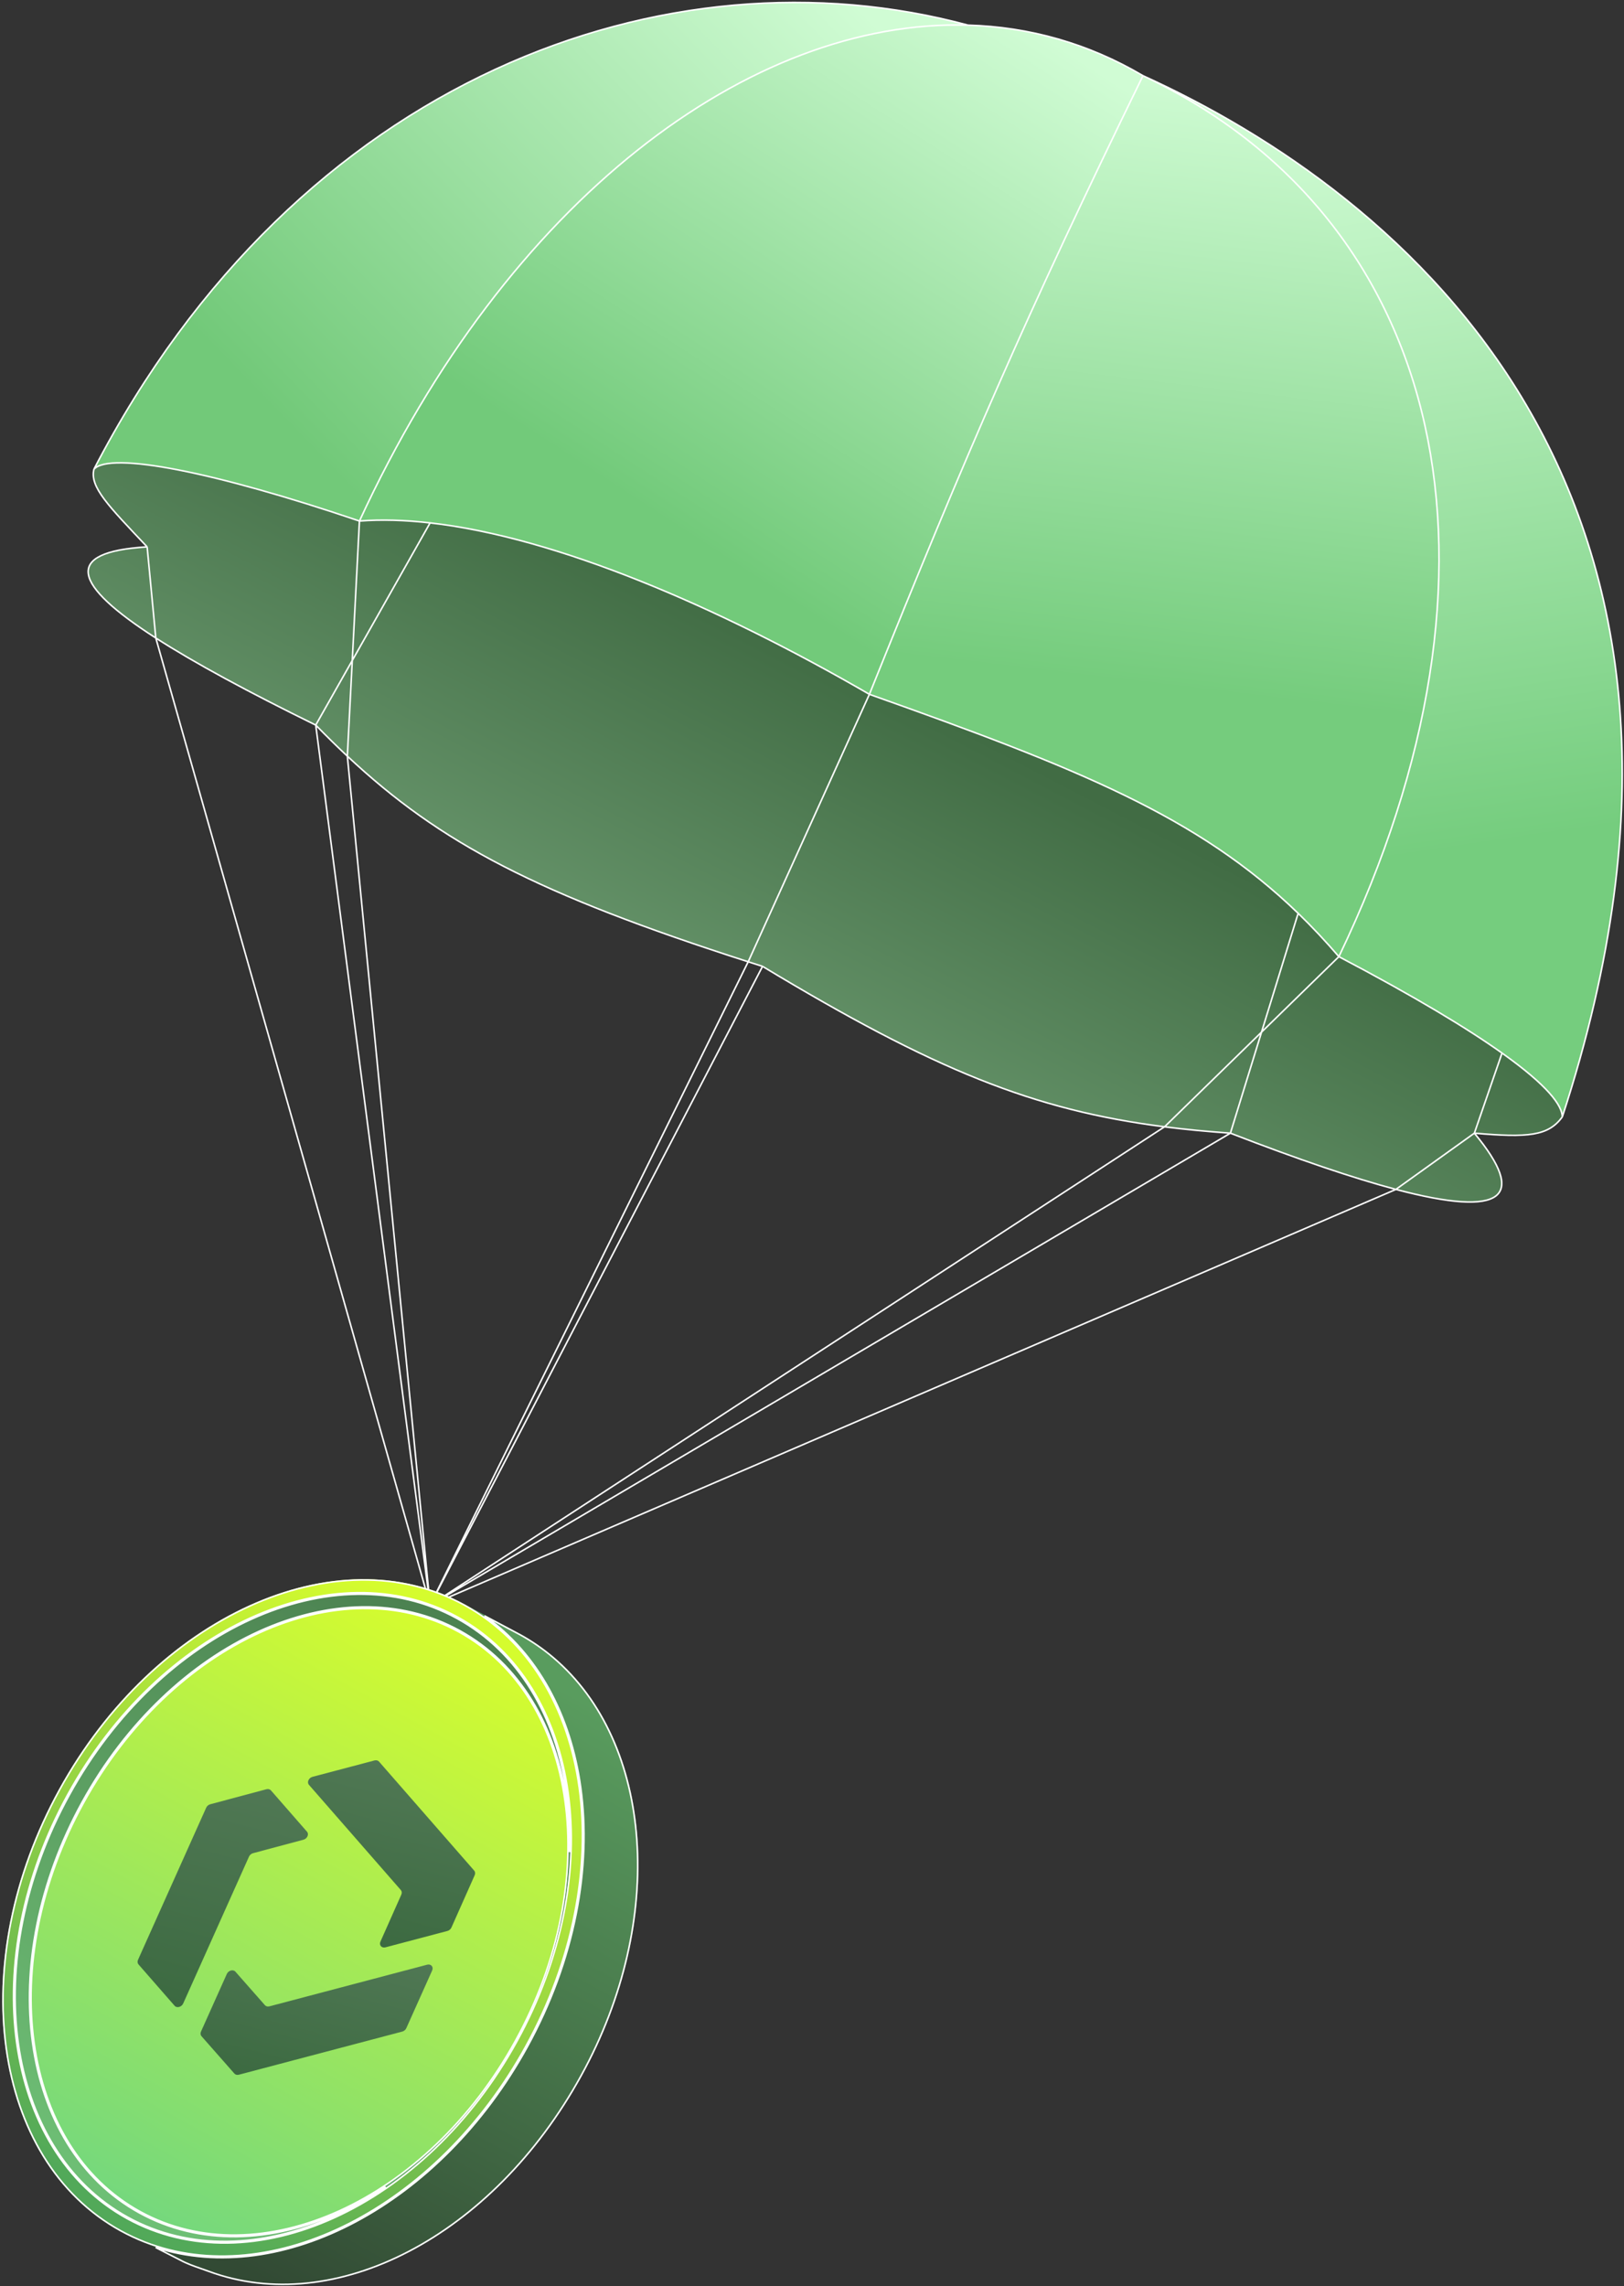 <svg width="523" height="736" viewBox="0 0 523 736" fill="none" xmlns="http://www.w3.org/2000/svg">
<rect x="0" y="0" width="523" height="736" fill="#333333" stroke="none"/>
<path d="M115.756 167.744C163.391 64.332 241.548 6.067 311.743 8.095C215.335 -17.858 95.945 24.373 30.255 151.061C35.482 145.291 69.146 151.922 115.756 167.744Z" fill="url(#paint0_linear_23812_6)"/>
<path d="M279.982 223.529C311.378 145.553 330.233 101.924 368.09 24.373C350.501 13.979 331.435 8.665 311.743 8.095C241.548 6.067 163.391 64.332 115.756 167.744C122.837 167.198 130.458 167.427 138.512 168.344C179.214 172.975 230.987 195.156 279.982 223.529Z" fill="url(#paint1_linear_23812_6)"/>
<path d="M368.09 24.373C330.233 101.924 311.378 145.553 279.982 223.529C347.106 247.347 385.791 262.831 418.059 294.034C422.535 298.362 426.887 302.992 431.174 307.988C491.207 183.008 465.89 70.713 368.09 24.373Z" fill="url(#paint2_linear_23812_6)"/>
<path d="M368.09 24.373C465.89 70.713 491.207 183.008 431.174 307.988C455.865 320.98 472.629 331.145 483.717 339.028C498.391 349.461 503.121 355.898 503.121 359.602C569.201 157.69 451.189 62.138 368.09 24.373Z" fill="url(#paint3_linear_23812_6)"/>
<path d="M474.814 364.816C492.27 366.347 498.614 365.698 503.121 359.602C503.121 355.898 498.391 349.461 483.717 339.028L474.814 364.816Z" fill="url(#paint4_linear_23812_6)"/>
<path d="M474.814 364.816C491.949 385.479 484.414 392.149 449.539 382.922L474.814 364.816Z" fill="url(#paint5_linear_23812_6)"/>
<path d="M483.717 339.028C472.629 331.145 455.865 320.98 431.174 307.988L406.269 332.288L396.243 364.816C418.254 373.333 435.967 379.331 449.539 382.922L474.814 364.816L483.717 339.028Z" fill="url(#paint6_linear_23812_6)"/>
<path d="M245.573 311.116C300.845 344.458 332.868 357.407 375.03 362.768L406.269 332.288L418.059 294.034C385.791 262.831 347.106 247.347 279.982 223.529L240.951 309.64C242.473 310.129 244.014 310.621 245.573 311.116Z" fill="url(#paint7_linear_23812_6)"/>
<path d="M431.174 307.988C426.887 302.992 422.535 298.362 418.059 294.034L406.269 332.288L431.174 307.988Z" fill="url(#paint8_linear_23812_6)"/>
<path d="M396.243 364.816L406.269 332.288L375.03 362.768C381.794 363.628 388.819 364.293 396.243 364.816Z" fill="url(#paint9_linear_23812_6)"/>
<path d="M279.982 223.529C230.987 195.156 179.214 172.975 138.512 168.344L113.444 212.645L111.858 243.438C142.004 271.675 173.093 287.83 240.951 309.64L279.982 223.529Z" fill="url(#paint10_linear_23812_6)"/>
<path d="M138.512 168.344C130.458 167.427 122.837 167.198 115.756 167.744L114.6 190.195L113.444 212.645L138.512 168.344Z" fill="url(#paint11_linear_23812_6)"/>
<path d="M50.175 205.403C62.604 213.396 80.043 222.819 101.68 233.435L113.444 212.645L114.6 190.195L115.756 167.744C69.146 151.922 35.482 145.291 30.255 151.061C28.83 156.781 34.92 162.869 47.384 176.065L50.175 205.403Z" fill="url(#paint12_linear_23812_6)"/>
<path d="M111.858 243.438L113.444 212.645L101.68 233.435C105.094 236.939 108.47 240.265 111.858 243.438Z" fill="url(#paint13_linear_23812_6)"/>
<path d="M47.384 176.065L50.175 205.403C23.501 188.252 19.897 177.688 47.384 176.065Z" fill="url(#paint14_linear_23812_6)"/>
<path d="M115.756 167.744C163.391 64.332 241.548 6.067 311.743 8.095M115.756 167.744C69.146 151.922 35.482 145.291 30.255 151.061M115.756 167.744C122.837 167.198 130.458 167.427 138.512 168.344M115.756 167.744L114.6 190.195L113.444 212.645M368.09 24.373C330.233 101.924 311.378 145.553 279.982 223.529M368.09 24.373C465.89 70.713 491.207 183.008 431.174 307.988M368.09 24.373C451.189 62.138 569.201 157.69 503.121 359.602M368.09 24.373C350.501 13.979 331.435 8.665 311.743 8.095M279.982 223.529C347.106 247.347 385.791 262.83 418.059 294.034M279.982 223.529C230.987 195.156 179.214 172.975 138.512 168.344M279.982 223.529L240.951 309.64M431.174 307.988C455.865 320.98 472.629 331.145 483.717 339.028M431.174 307.988C426.887 302.992 422.535 298.362 418.059 294.034M431.174 307.988L406.269 332.288M503.121 359.602C498.614 365.698 492.27 366.347 474.814 364.816M503.121 359.602C503.121 355.898 498.391 349.461 483.717 339.028M474.814 364.816L483.717 339.028M474.814 364.816C491.949 385.479 484.414 392.149 449.539 382.922M474.814 364.816L449.539 382.922M396.243 364.816L138.512 516.774M396.243 364.816C418.254 373.333 435.967 379.331 449.539 382.922M396.243 364.816L406.269 332.288M396.243 364.816C388.819 364.293 381.794 363.628 375.03 362.768M245.573 311.116L138.512 516.774M245.573 311.116C300.845 344.458 332.868 357.407 375.03 362.768M245.573 311.116C244.014 310.621 242.473 310.129 240.951 309.64M101.68 233.435L138.512 516.774M101.68 233.435C105.094 236.939 108.47 240.265 111.858 243.438M101.68 233.435L113.444 212.645M101.68 233.435C80.043 222.819 62.604 213.396 50.175 205.403M47.384 176.065C34.92 162.869 28.83 156.781 30.255 151.061M47.384 176.065L50.175 205.403M47.384 176.065C19.897 177.688 23.501 188.252 50.175 205.403M30.255 151.061C95.945 24.373 215.335 -17.858 311.743 8.095M418.059 294.034L406.269 332.288M138.512 168.344L113.444 212.645M138.512 516.774L449.539 382.922M138.512 516.774L240.951 309.64M138.512 516.774L375.03 362.768M138.512 516.774L111.858 243.438M138.512 516.774L50.175 205.403M406.269 332.288L375.03 362.768M240.951 309.64C173.093 287.83 142.004 271.675 111.858 243.438M113.444 212.645L111.858 243.438" stroke="white" stroke-width="0.5"/>
<path d="M166.239 657.099C137.817 708.746 83.535 733.422 44.996 712.214C6.457 691.005 -1.743 631.944 26.679 580.297C55.101 528.65 109.383 503.974 147.922 525.182C186.46 546.39 194.661 605.451 166.239 657.099Z" fill="url(#paint15_linear_23812_6)"/>
<path fill-rule="evenodd" clip-rule="evenodd" d="M169.557 658.929C140.778 711.225 87.425 737.891 46.601 722.059C43.925 721.021 41.304 719.801 38.746 718.394C-2.834 695.512 -11.682 631.79 18.983 576.067C49.648 520.344 108.215 493.721 149.794 516.602C191.374 539.484 200.222 603.206 169.557 658.929ZM41.015 714.027C80.819 735.932 136.883 710.446 166.239 657.103C195.594 603.76 187.124 542.759 147.32 520.855C107.516 498.95 51.452 524.436 22.096 577.779C-7.259 631.122 1.211 692.123 41.015 714.027Z" fill="url(#paint16_linear_23812_6)"/>
<path fill-rule="evenodd" clip-rule="evenodd" d="M166.239 657.103C136.883 710.446 80.819 735.932 41.015 714.027C1.211 692.123 -7.259 631.122 22.096 577.779C51.452 524.436 107.516 498.95 147.32 520.855C187.124 542.759 195.594 603.76 166.239 657.103ZM44.996 712.214C83.535 733.422 137.817 708.746 166.239 657.099C194.661 605.451 186.46 546.39 147.922 525.182C109.383 503.974 55.101 528.65 26.679 580.297C-1.743 631.944 6.457 691.005 44.996 712.214Z" fill="url(#paint17_linear_23812_6)"/>
<path d="M149.794 516.602C191.374 539.484 200.222 603.206 169.557 658.929C140.778 711.225 87.425 737.891 46.601 722.059L57.947 727.84C60.778 729.398 64.062 730.336 67.037 731.441C107.748 746.57 158.777 720.319 187.354 668.391C215.145 617.89 210.483 560.82 178.414 533.534C175.098 530.712 171.488 528.208 167.591 526.064L149.794 516.602Z" fill="url(#paint18_linear_23812_6)"/>
<path d="M187.015 575.416C183.795 552.226 173.266 532.331 156.025 520.198L167.471 526.283C167.471 526.283 167.472 526.283 167.473 526.284C171.354 528.42 174.949 530.913 178.252 533.724C210.197 560.905 214.893 617.829 187.135 668.27C158.59 720.142 107.671 746.275 67.124 731.207C66.336 730.914 65.531 730.634 64.721 730.353C62.448 729.563 60.139 728.761 58.067 727.621L58.067 727.62L58.06 727.617L50.123 723.573C90.592 736.605 141.804 709.88 169.776 659.05C185.132 631.146 190.6 601.231 187.015 575.416ZM169.338 658.809C140.592 711.046 87.352 737.594 46.691 721.826C44.026 720.792 41.414 719.577 38.867 718.175C18.162 706.781 5.589 685.209 2.021 659.511C-1.548 633.814 3.893 604.006 19.202 576.187C34.511 548.368 56.781 527.822 80.399 517.085C104.018 506.349 128.969 505.427 149.674 516.821C170.379 528.216 182.952 549.787 186.52 575.485C190.088 601.183 184.647 630.99 169.338 658.809ZM166.02 656.978C151.832 682.759 131.195 701.8 109.308 711.749C87.421 721.699 64.301 722.552 45.117 711.995C25.932 701.437 14.281 681.449 10.975 657.636C7.668 633.822 12.71 606.199 26.898 580.417C41.085 554.636 61.723 535.596 83.61 525.646C105.497 515.697 128.617 514.844 147.801 525.401C166.986 535.958 178.637 555.946 181.943 579.76C185.25 603.574 180.208 631.197 166.02 656.978ZM44.876 712.433C64.23 723.084 87.52 722.203 109.515 712.205C114.5 709.939 119.419 707.204 124.212 704.028C118.761 707.775 113.142 710.964 107.442 713.555C84.834 723.832 60.953 724.714 41.136 713.808C21.319 702.903 9.284 682.256 5.869 657.658C2.453 633.061 7.661 604.529 22.315 577.9C36.97 551.271 58.286 531.604 80.894 521.327C103.501 511.05 127.383 510.168 147.2 521.074C167.017 531.979 179.051 552.626 182.467 577.224C183.319 583.365 183.634 589.751 183.399 596.292C183.506 590.61 183.183 585.055 182.438 579.691C179.116 555.761 167.397 535.614 148.042 524.963C128.688 514.312 105.398 515.193 83.403 525.191C61.409 535.189 40.694 554.31 26.46 580.176C12.225 606.043 7.157 633.774 10.479 657.704C13.802 681.635 25.521 701.782 44.876 712.433ZM40.895 714.246C60.881 725.245 84.934 724.336 107.649 714.01C130.363 703.685 151.757 683.937 166.458 657.223C181.159 630.509 186.394 601.869 182.962 577.155C179.53 552.44 167.427 531.635 147.441 520.636C127.454 509.637 103.401 510.546 80.687 520.872C57.972 531.197 36.578 550.945 21.877 577.659C7.176 604.373 1.942 633.013 5.373 657.727C8.805 682.441 20.908 703.247 40.895 714.246Z" stroke="white" stroke-width="0.5"/>
<path d="M100.643 572.039L120.606 566.768C121.174 566.618 121.732 566.76 122.063 567.139L152.717 602.237C153.048 602.616 153.106 603.175 152.873 603.705L145.379 620.564C145.14 621.097 144.641 621.52 144.069 621.669L124.134 626.932C122.908 627.258 122.012 626.235 122.52 625.092L129.244 609.962C129.481 609.433 129.419 608.872 129.088 608.493L99.489 574.612C98.773 573.791 99.413 572.364 100.643 572.039Z" fill="url(#paint19_linear_23812_6)"/>
<path d="M56.228 645.744L44.6 632.431C44.265 632.051 44.207 631.491 44.446 630.958L66.403 581.975C66.64 581.447 67.136 581.028 67.706 580.874L85.796 576.039C86.371 575.886 86.929 576.028 87.258 576.412L98.873 589.712C99.585 590.532 98.951 591.957 97.723 592.287L81.495 596.623C80.927 596.773 80.43 597.192 80.191 597.725L58.992 645.019C58.478 646.165 56.942 646.57 56.226 645.749L56.228 645.744Z" fill="url(#paint20_linear_23812_6)"/>
<path d="M139.179 634.373L130.85 652.954C130.611 653.488 130.115 653.906 129.542 654.055L76.932 667.94C76.364 668.09 75.81 667.949 75.479 667.57L64.885 655.541C64.549 655.161 64.49 654.595 64.729 654.062L73.048 635.503C73.559 634.362 75.091 633.956 75.811 634.768L85.315 645.562C85.646 645.941 86.202 646.078 86.768 645.932L137.565 632.523C138.795 632.198 139.69 633.222 139.177 634.368L139.179 634.373Z" fill="url(#paint21_linear_23812_6)"/>
<defs>
<linearGradient id="paint0_linear_23812_6" x1="275.418" y1="0.795" x2="113.248" y2="158.192" gradientUnits="userSpaceOnUse">
<stop stop-color="#D0FCD4"/>
<stop offset="1" stop-color="#72C979"/>
</linearGradient>
<linearGradient id="paint1_linear_23812_6" x1="333.26" y1="9.355" x2="225.704" y2="175.054" gradientUnits="userSpaceOnUse">
<stop stop-color="#D0FCD4"/>
<stop offset="1" stop-color="#72CA7A"/>
</linearGradient>
<linearGradient id="paint2_linear_23812_6" x1="377.17" y1="25.258" x2="354.271" y2="218.73" gradientUnits="userSpaceOnUse">
<stop stop-color="#CEFBD2"/>
<stop offset="1" stop-color="#75CC7D"/>
</linearGradient>
<linearGradient id="paint3_linear_23812_6" x1="422.594" y1="35.045" x2="458.591" y2="275.143" gradientUnits="userSpaceOnUse">
<stop stop-color="#D0FCD4"/>
<stop offset="1" stop-color="#75CD7E"/>
</linearGradient>
<linearGradient id="paint4_linear_23812_6" x1="275.418" y1="216.737" x2="221.958" y2="320.119" gradientUnits="userSpaceOnUse">
<stop stop-color="#416C44"/>
<stop offset="1" stop-color="#659369"/>
</linearGradient>
<linearGradient id="paint5_linear_23812_6" x1="275.418" y1="216.737" x2="221.958" y2="320.119" gradientUnits="userSpaceOnUse">
<stop stop-color="#416C44"/>
<stop offset="1" stop-color="#659369"/>
</linearGradient>
<linearGradient id="paint6_linear_23812_6" x1="275.418" y1="216.737" x2="221.958" y2="320.119" gradientUnits="userSpaceOnUse">
<stop stop-color="#416C44"/>
<stop offset="1" stop-color="#659369"/>
</linearGradient>
<linearGradient id="paint7_linear_23812_6" x1="275.418" y1="216.737" x2="221.958" y2="320.119" gradientUnits="userSpaceOnUse">
<stop stop-color="#416C44"/>
<stop offset="1" stop-color="#659369"/>
</linearGradient>
<linearGradient id="paint8_linear_23812_6" x1="275.418" y1="216.737" x2="221.958" y2="320.119" gradientUnits="userSpaceOnUse">
<stop stop-color="#416C44"/>
<stop offset="1" stop-color="#659369"/>
</linearGradient>
<linearGradient id="paint9_linear_23812_6" x1="275.418" y1="216.737" x2="221.958" y2="320.119" gradientUnits="userSpaceOnUse">
<stop stop-color="#416C44"/>
<stop offset="1" stop-color="#659369"/>
</linearGradient>
<linearGradient id="paint10_linear_23812_6" x1="275.418" y1="216.737" x2="221.958" y2="320.119" gradientUnits="userSpaceOnUse">
<stop stop-color="#416C44"/>
<stop offset="1" stop-color="#659369"/>
</linearGradient>
<linearGradient id="paint11_linear_23812_6" x1="275.418" y1="216.737" x2="221.958" y2="320.119" gradientUnits="userSpaceOnUse">
<stop stop-color="#416C44"/>
<stop offset="1" stop-color="#659369"/>
</linearGradient>
<linearGradient id="paint12_linear_23812_6" x1="275.418" y1="216.737" x2="221.958" y2="320.119" gradientUnits="userSpaceOnUse">
<stop stop-color="#416C44"/>
<stop offset="1" stop-color="#659369"/>
</linearGradient>
<linearGradient id="paint13_linear_23812_6" x1="275.418" y1="216.737" x2="221.958" y2="320.119" gradientUnits="userSpaceOnUse">
<stop stop-color="#416C44"/>
<stop offset="1" stop-color="#659369"/>
</linearGradient>
<linearGradient id="paint14_linear_23812_6" x1="275.418" y1="216.737" x2="221.958" y2="320.119" gradientUnits="userSpaceOnUse">
<stop stop-color="#416C44"/>
<stop offset="1" stop-color="#659369"/>
</linearGradient>
<linearGradient id="paint15_linear_23812_6" x1="147.922" y1="525.182" x2="44.996" y2="712.214" gradientUnits="userSpaceOnUse">
<stop stop-color="#d5fc2e"/>
<stop offset="1" stop-color="#75D87D"/>
</linearGradient>
<linearGradient id="paint16_linear_23812_6" x1="147.922" y1="525.182" x2="44.996" y2="712.214" gradientUnits="userSpaceOnUse">
<stop stop-color="#d5fc2e"/>
<stop offset="1" stop-color="#52A959"/>
</linearGradient>
<linearGradient id="paint17_linear_23812_6" x1="147.922" y1="525.155" x2="45.251" y2="712.025" gradientUnits="userSpaceOnUse">
<stop stop-color="#4C8251"/>
<stop offset="1" stop-color="#6EBF75"/>
</linearGradient>
<linearGradient id="paint18_linear_23812_6" x1="147.922" y1="525.182" x2="44.996" y2="712.214" gradientUnits="userSpaceOnUse">
<stop stop-color="#599C5E"/>
<stop offset="1" stop-color="#324A34"/>
</linearGradient>
<linearGradient id="paint19_linear_23812_6" x1="134.37" y1="570.054" x2="120.085" y2="626.126" gradientUnits="userSpaceOnUse">
<stop stop-color="#507854"/>
<stop offset="1" stop-color="#3C6A41"/>
</linearGradient>
<linearGradient id="paint20_linear_23812_6" x1="87.361" y1="576.213" x2="68.774" y2="649.171" gradientUnits="userSpaceOnUse">
<stop stop-color="#507854"/>
<stop offset="1" stop-color="#3C6A41"/>
</linearGradient>
<linearGradient id="paint21_linear_23812_6" x1="110.399" y1="625.378" x2="98.124" y2="673.56" gradientUnits="userSpaceOnUse">
<stop stop-color="#507854"/>
<stop offset="1" stop-color="#3C6A41"/>
</linearGradient>
</defs>
</svg>
